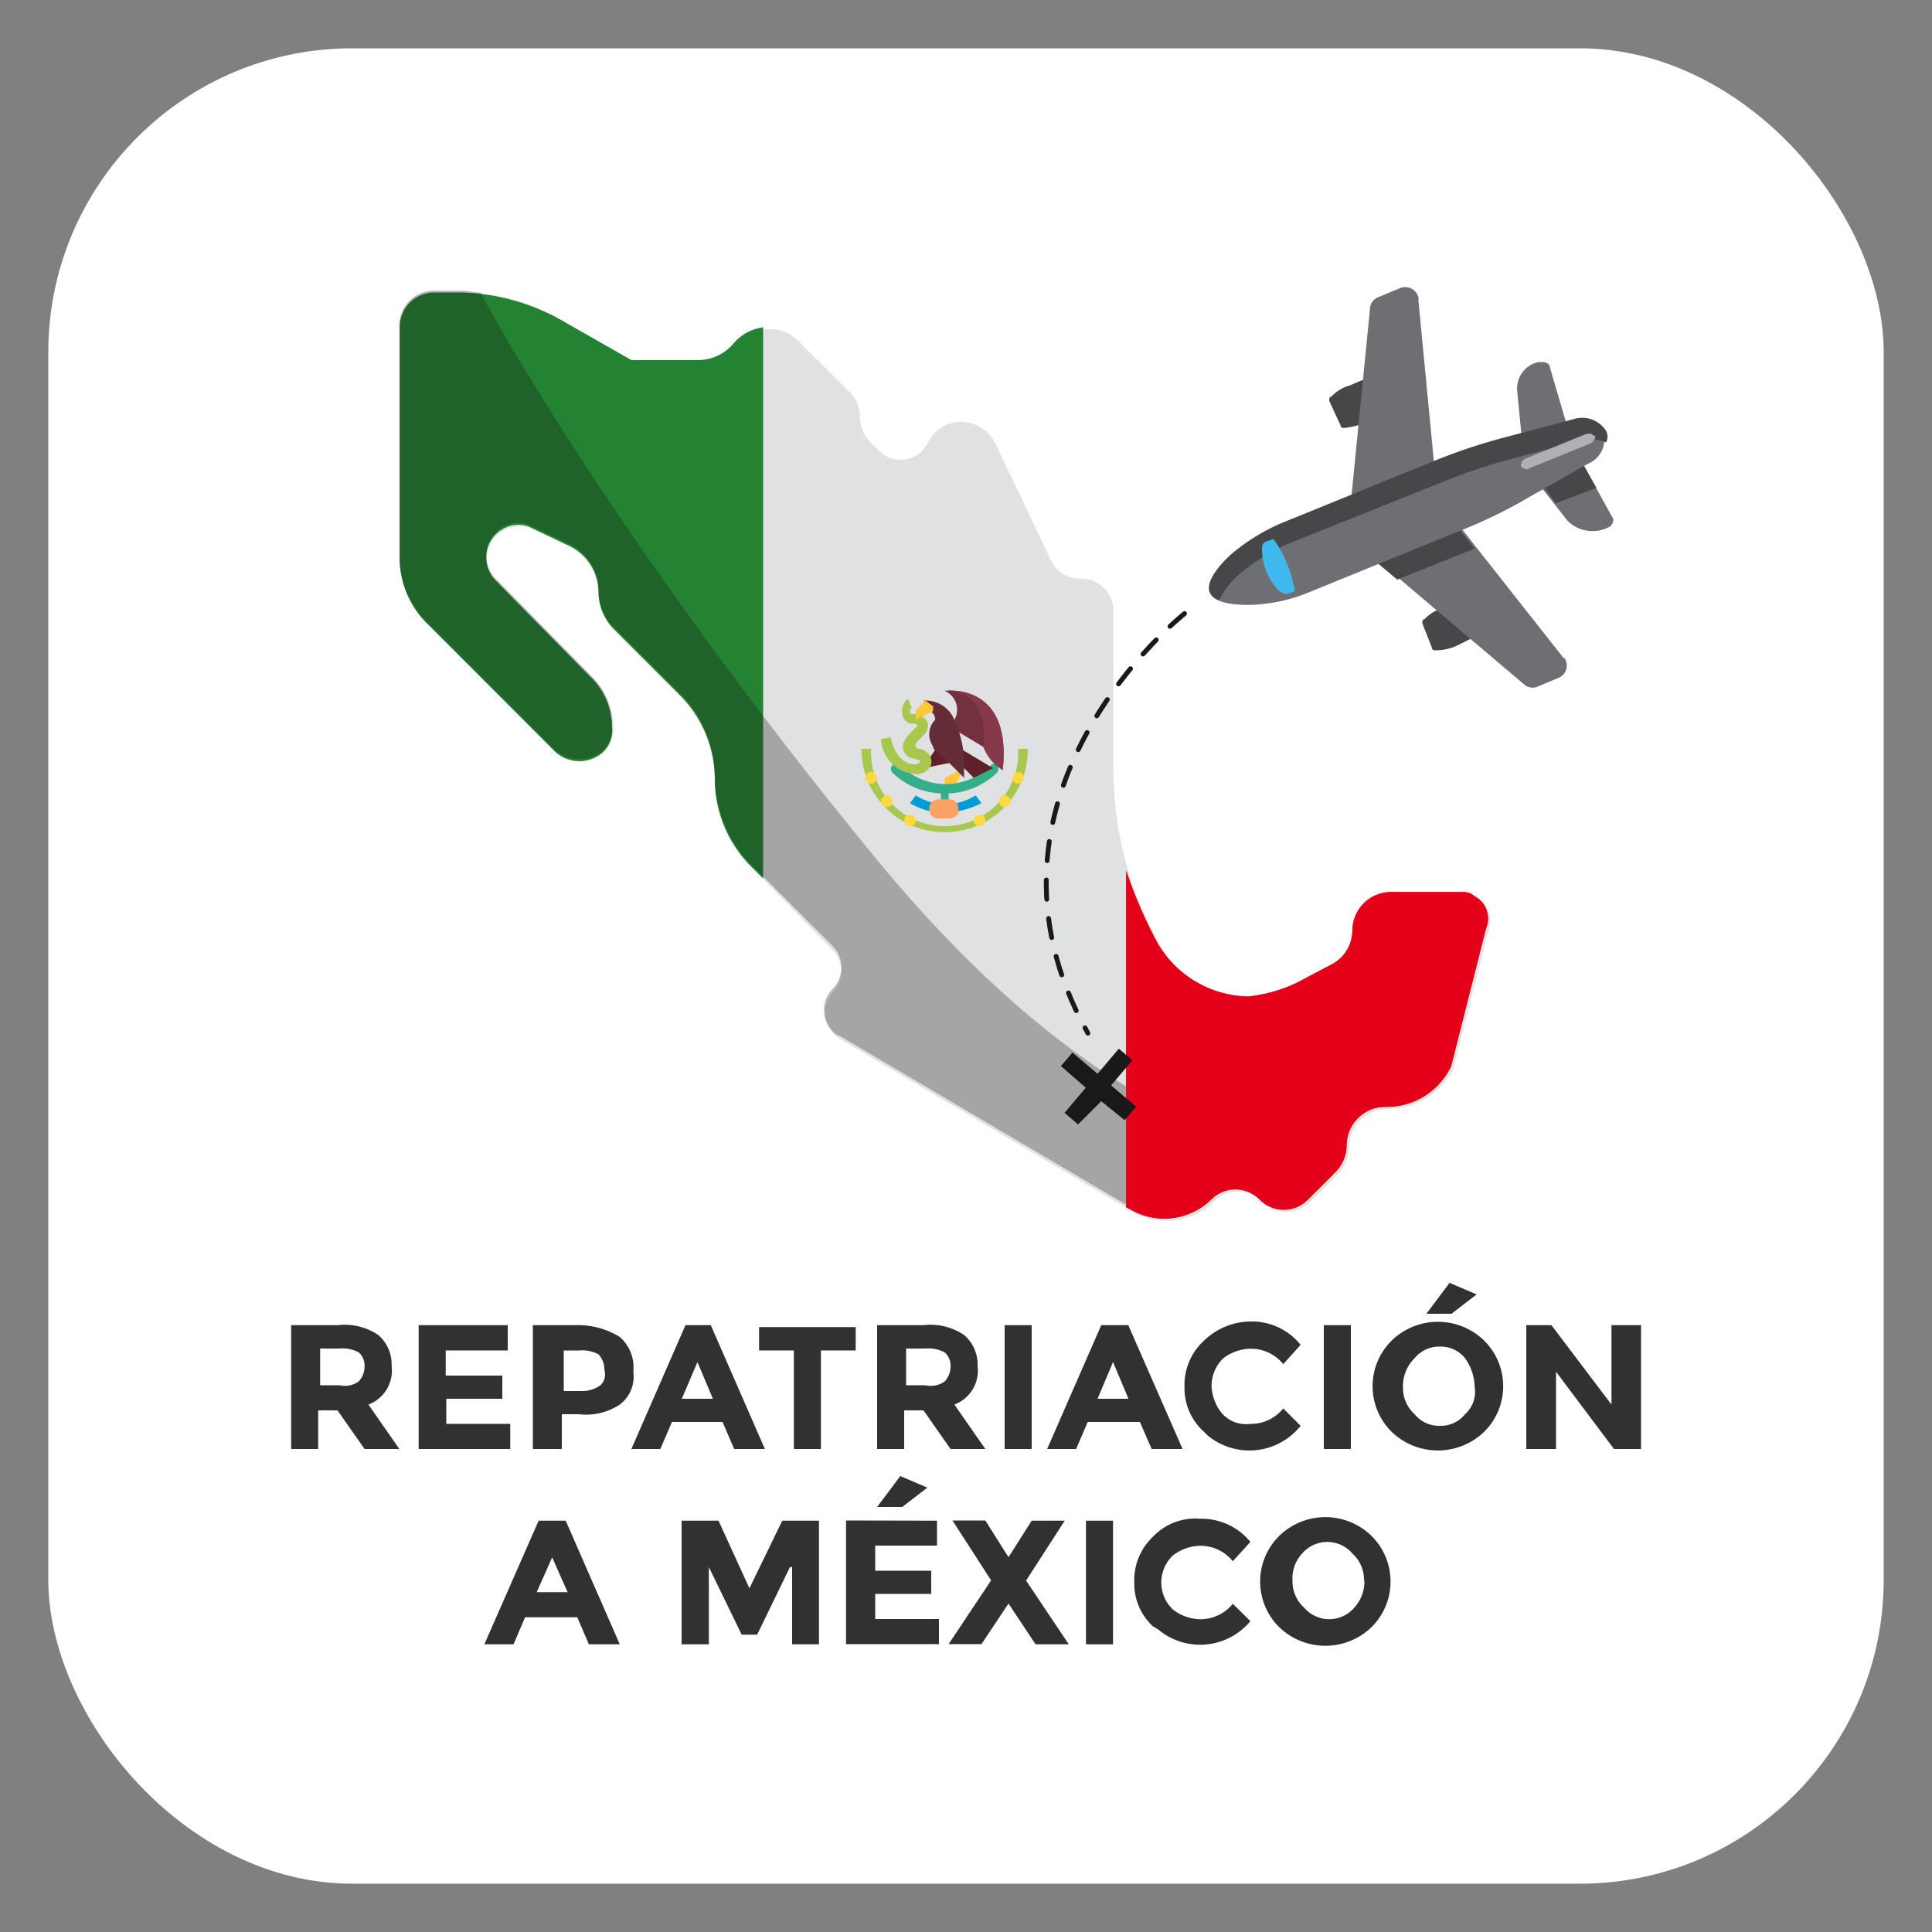 <svg id="Layer_1" data-name="Layer 1" xmlns="http://www.w3.org/2000/svg" xmlns:xlink="http://www.w3.org/1999/xlink" viewBox="0 0 100 100"><rect x="0" y="0" width="100" height="100" fill="#808080" stroke="none"/><defs><style>.cls-1{fill:#fff;}.cls-2{fill:#313133;}.cls-3{fill:#e0e1e3;}.cls-4{fill:#248332;}.cls-23,.cls-5{fill:#1a1818;}.cls-5{isolation:isolate;opacity:0.3;}.cls-6{fill:url(#linear-gradient);}.cls-7{fill:#e50019;}.cls-8{fill:#ffc739;}.cls-9{fill:#35ae8a;}.cls-10{fill:#009cd5;}.cls-11{fill:#5f202a;}.cls-12{fill:#a7c84d;}.cls-13{fill:#73303f;}.cls-14{fill:#642c36;}.cls-15{fill:#ffd942;}.cls-16{fill:#fca263;}.cls-17{fill:#883949;}.cls-18{fill:none;stroke:#1a1818;stroke-linecap:round;stroke-linejoin:round;stroke-width:0.25px;stroke-dasharray:1 1;}.cls-19{fill:#6d6f72;}.cls-20{fill:#464749;}.cls-21{fill:#3eb8ed;}.cls-22{fill:#aeb0b3;}</style><linearGradient id="linear-gradient" x1="-446.67" y1="43.58" x2="-446.67" y2="43.92" gradientTransform="matrix(59.75, 0, 0, -57.23, 26756.48, 2750.63)" gradientUnits="userSpaceOnUse"><stop offset="0" stop-color="#ea4c5c"/><stop offset="1" stop-color="#e71a2f"/></linearGradient></defs><rect id="Rectángulo_292-2" data-name="Rectángulo 292-2" class="cls-1" x="2.5" y="2.5" width="95" height="95" rx="15.73"/><path class="cls-2" d="M20.27,70.7a1.88,1.88,0,0,1-1.2,2l1.6,2.3h-1.8l-1.4-2h-1v2h-1.4V68.59h2.41a3.1,3.1,0,0,1,2.1.51A2,2,0,0,1,20.27,70.7Zm-1.7.8a1.14,1.14,0,0,0,.3-.8.91.91,0,0,0-.3-.7,1.8,1.8,0,0,0-1-.2h-1v1.9h1A1.23,1.23,0,0,0,18.57,71.5Z"/><path class="cls-2" d="M50.6,70.7a1.88,1.88,0,0,1-1.2,2L51,75H49.2l-1.4-2h-1v2H45.4V68.59h2.4a3.1,3.1,0,0,1,2.1.51A2,2,0,0,1,50.6,70.7Zm-1.7.8a1.14,1.14,0,0,0,.3-.8.91.91,0,0,0-.3-.7,1.8,1.8,0,0,0-1-.2h-1v1.9h1A1.23,1.23,0,0,0,48.9,71.5Z"/><path class="cls-2" d="M26.28,68.59V69.9H23.07v1.3H26v1.2h-2.9v1.3h3.31V75H21.67V68.59Z"/><path class="cls-2" d="M32.08,69.2a2.09,2.09,0,0,1,.7,1.8,1.81,1.81,0,0,1-.7,1.7,3.14,3.14,0,0,1-2.1.5h-.9V75h-1.5V68.59h2.2A4.14,4.14,0,0,1,32.08,69.2Zm-1,2.5a.78.78,0,0,0,.2-.8,1.14,1.14,0,0,0-.3-.8,1.8,1.8,0,0,0-1-.2h-.8V72h1a1.61,1.61,0,0,0,.9-.3Z"/><path class="cls-2" d="M38,75l-.6-1.4H34.78l-.6,1.4h-1.5l2.8-6.41h1.31L39.59,75Zm-1.9-4.5-.81,1.9h1.61Z"/><path class="cls-2" d="M42.49,69.9V75h-1.4V69.9h-1.8V68.69h5V69.9Z"/><path class="cls-2" d="M52,68.59h1.4V75H52Z"/><path class="cls-2" d="M59.61,75,59,73.6h-2.7l-.6,1.4H54.2L57,68.59h1.4L61.21,75Zm-2-4.5-.8,1.9h1.6Z"/><path class="cls-2" d="M64.72,73.7a2.14,2.14,0,0,0,1.7-.8l.9.9a3.39,3.39,0,0,1-4.81.5l-.2-.2a3,3,0,0,1-1-2.3,3.1,3.1,0,0,1,1-2.4,3.51,3.51,0,0,1,2.41-1,3.23,3.23,0,0,1,2.6,1.21l-.9,1a2.14,2.14,0,0,0-1.7-.8,2.39,2.39,0,0,0-1.41.5,2,2,0,0,0-.6,1.4,2.39,2.39,0,0,0,.5,1.4A1.66,1.66,0,0,0,64.72,73.7Z"/><path class="cls-2" d="M68.52,68.59h1.4V75h-1.4Z"/><path class="cls-2" d="M76.83,74.1a3.45,3.45,0,0,1-4.81,0,3.32,3.32,0,0,1,0-4.7,3.43,3.43,0,0,1,4.81,0A3.32,3.32,0,0,1,76.83,74.1Zm-.5-2.3a2.69,2.69,0,0,0-.5-1.5,1.61,1.61,0,0,0-1.3-.6,1.63,1.63,0,0,0-1.31.6,2,2,0,0,0-.6,1.5,1.82,1.82,0,0,0,.6,1.4,1.63,1.63,0,0,0,1.31.6,1.61,1.61,0,0,0,1.3-.6,1.55,1.55,0,0,0,.5-1.4ZM75.13,68h-1.3l1.2-1.6,1.4.6Z"/><path class="cls-2" d="M83.54,68.59h1.4V75h-1.4l-3-4v4H79V68.59h1.3l3.11,4.11V68.59Z"/><path class="cls-2" d="M30.48,85.11l-.6-1.4h-2.7l-.6,1.4H25.07l2.81-6.4h1.4l2.8,6.4Zm-1.9-4.5-.8,1.8h1.6Z"/><path class="cls-2" d="M40.89,81.11l-1.7,3.5h-.8l-1.7-3.5v4H35.28v-6.4h1.91l1.6,3.5,1.7-3.5h1.9v6.4H41v-4Z"/><path class="cls-2" d="M48.5,78.71V80H45.3v1.3h2.9v1.2H45.3v1.3h3.3v1.3H43.79v-6.4ZM46.7,78H45.4l1.2-1.6L48,77Z"/><path class="cls-2" d="M53.4,78.71h1.71l-2,3.1,2.21,3.3H53.6L52.2,83l-1.4,2.1H49.1l2.2-3.3-2-3.1H51l1.2,1.9Z"/><path class="cls-2" d="M56.21,78.71h1.4v6.4h-1.4Z"/><path class="cls-2" d="M62.11,83.81a2.14,2.14,0,0,0,1.7-.8l.91.9a3.38,3.38,0,0,1-4.81.4c-.1,0-.1-.1-.2-.1a3,3,0,0,1-1-2.3,3.1,3.1,0,0,1,1-2.4,3,3,0,0,1,2.4-.9,3.26,3.26,0,0,1,2.61,1.2l-.91,1a2.14,2.14,0,0,0-1.7-.8,2.39,2.39,0,0,0-1.4.5,1.93,1.93,0,0,0,0,2.8A2.39,2.39,0,0,0,62.11,83.81Z"/><path class="cls-2" d="M71,84.21a3.44,3.44,0,0,1-4.8,0,3.32,3.32,0,0,1,0-4.7,3.42,3.42,0,0,1,4.8,0A3.32,3.32,0,0,1,71,84.21Zm-.4-2.4a1.82,1.82,0,0,0-.6-1.4,1.71,1.71,0,0,0-2.6,0,1.87,1.87,0,0,0-.5,1.4,1.82,1.82,0,0,0,.6,1.4,1.71,1.71,0,0,0,2.6,0A2,2,0,0,0,70.62,81.81Z"/><g id="Grupo_1515" data-name="Grupo 1515"><g id="Grupo_1514" data-name="Grupo 1514"><path id="Trazado_1110" data-name="Trazado 1110" class="cls-3" d="M22.47,15.14h1.4A10.33,10.33,0,0,1,29,16.54l3.7,2.1h3.51a2.5,2.5,0,0,0,1.8-.8,2.34,2.34,0,0,1,1.8-.8h0a2,2,0,0,1,1.6.7l2.5,2.5a1.76,1.76,0,0,1,.6,1.31,1.9,1.9,0,0,0,.5,1.3l.51.5a1.57,1.57,0,0,0,2.2,0h0c.1-.1.2-.3.3-.4a1.89,1.89,0,0,1,2.6-.9,2,2,0,0,1,.9.9l2.9,6.1a1.66,1.66,0,0,0,1.51.9,1.67,1.67,0,0,1,1.7,1.61h0v8.1A18.59,18.59,0,0,0,60,48.87h0A5.28,5.28,0,0,0,67.22,51l1.9-1a2.09,2.09,0,0,0,1-1.71,2,2,0,0,1,2-2h3.71a1.32,1.32,0,0,1,1.3,1.3,1.27,1.27,0,0,1-.1.6l-1.8,7.11a3.79,3.79,0,0,1-3.41,2.1,2,2,0,0,0-2,2h0a2,2,0,0,1-.6,1.4l-1.4,1.4a1.75,1.75,0,0,1-2.5,0h0a1.76,1.76,0,0,0-2.51,0h0a3.46,3.46,0,0,1-4.2.5L43.49,53.78a1.61,1.61,0,0,1-.6-2.1h0c.1-.1.1-.2.2-.3a1.58,1.58,0,0,0,0-2.21h0l-4.3-4.4a6.2,6.2,0,0,1-1.8-4.4A6.25,6.25,0,0,0,35.18,36l-3.4-3.4a2.74,2.74,0,0,1-.8-1.91,2.79,2.79,0,0,0-1.5-2.4l-1.9-.9a1.69,1.69,0,0,0-2.21.8h0a1.68,1.68,0,0,0,.3,1.9l5,5a3.63,3.63,0,0,1,1.1,2.6,1.69,1.69,0,0,1-1.7,1.7h0a1.66,1.66,0,0,1-1.2-.5l-6.51-6.5a5.1,5.1,0,0,1-1.5-3.61V16.94a1.53,1.53,0,0,1,1.6-1.8Z"/><path id="Trazado_1111" data-name="Trazado 1111" class="cls-4" d="M28.68,38.86a1.85,1.85,0,0,0,2.5.1,1.54,1.54,0,0,0,.5-1.3,3.63,3.63,0,0,0-1.1-2.6l-4.91-5a1.66,1.66,0,0,1-.5-1.2,1.69,1.69,0,0,1,1.71-1.7h0a1.45,1.45,0,0,1,.7.2l1.9.9a2.67,2.67,0,0,1,1.5,2.4,2.74,2.74,0,0,0,.8,1.91l3.4,3.4A6.18,6.18,0,0,1,37,40.37a6.47,6.47,0,0,0,1.8,4.4l.7.7V16.94a2.44,2.44,0,0,0-1.5.8,2.43,2.43,0,0,1-1.8.9H32.68L29,16.54a11.16,11.16,0,0,0-5.11-1.4h-1.4a1.79,1.79,0,0,0-1.8,1.8h0V28.75a4.78,4.78,0,0,0,1.5,3.61Z"/><path id="Trazado_1112" data-name="Trazado 1112" class="cls-5" d="M24.87,15.14c-.3,0-.6-.1-1-.1h-1.4a1.79,1.79,0,0,0-1.8,1.8h0V28.65a4.78,4.78,0,0,0,1.5,3.61l6.51,6.5a1.85,1.85,0,0,0,2.5.1,1.54,1.54,0,0,0,.5-1.3,3.63,3.63,0,0,0-1.1-2.6l-4.91-5a1.66,1.66,0,0,1-.5-1.2,1.69,1.69,0,0,1,1.71-1.7h0a1.45,1.45,0,0,1,.7.2l1.9.9a2.67,2.67,0,0,1,1.5,2.4,2.74,2.74,0,0,0,.8,1.91l3.4,3.4A6.17,6.17,0,0,1,37,40.26a6.47,6.47,0,0,0,1.8,4.41l4.3,4.3a1.58,1.58,0,0,1,0,2.21h0a1.57,1.57,0,0,0,0,2.2h0c.1.1.2.2.3.2l15.12,8.91a3.48,3.48,0,0,0,4.2-.5,1.76,1.76,0,0,1,2.51,0h0a1.75,1.75,0,0,0,2.5,0h0l1.4-1.4a2.18,2.18,0,0,0,.5-.8s-10.41,1.6-24.43-15.52S24.87,15.14,24.87,15.14Z"/><path id="Trazado_1113" data-name="Trazado 1113" class="cls-6" d="M75.83,46.17H72a2,2,0,0,0-2,2,2,2,0,0,1-1,1.71l-1.9,1a7.83,7.83,0,0,1-2.5.7,5.54,5.54,0,0,1-4.71-2.81h0a24.3,24.3,0,0,1-1.6-3.7V62.49l.2.1a3.48,3.48,0,0,0,4.2-.5,1.76,1.76,0,0,1,2.51,0,1.75,1.75,0,0,0,2.5,0h0l1.4-1.4a2,2,0,0,0,.6-1.4,2,2,0,0,1,2-2h0a3.68,3.68,0,0,0,3.41-2.1l1.8-7.11a1.32,1.32,0,0,0-.6-1.7.76.76,0,0,0-.5-.2Z"/><path id="Trazado_1114" data-name="Trazado 1114" class="cls-7" d="M75.83,46.17H72a2,2,0,0,0-2,2,2,2,0,0,1-1,1.71l-1.9,1a7.83,7.83,0,0,1-2.5.7,5.54,5.54,0,0,1-4.71-2.81h0a24.3,24.3,0,0,1-1.6-3.7V62.49l.2.1a3.48,3.48,0,0,0,4.2-.5,1.76,1.76,0,0,1,2.51,0,1.75,1.75,0,0,0,2.5,0h0l1.4-1.4a2,2,0,0,0,.6-1.4,2,2,0,0,1,2-2h0a3.68,3.68,0,0,0,3.41-2.1l1.8-7.11a1.32,1.32,0,0,0-.6-1.7.76.76,0,0,0-.5-.2Z"/><g id="Grupo_1513" data-name="Grupo 1513"><path id="Trazado_1115" data-name="Trazado 1115" class="cls-8" d="M49.9,39.76l-1,.5v.51h.5Z"/><g id="Grupo_1511" data-name="Grupo 1511"><path id="Trazado_1116" data-name="Trazado 1116" class="cls-9" d="M48.9,42.07a.22.22,0,0,1-.2-.2h0v-1a.22.22,0,0,1,.2-.2h0a.22.22,0,0,1,.2.2h0v1A.22.22,0,0,1,48.9,42.07Z"/><path id="Trazado_1117" data-name="Trazado 1117" class="cls-9" d="M48.9,41.07A3.83,3.83,0,0,1,46.2,40a.28.28,0,0,1,.4-.4,3.3,3.3,0,0,0,4.7,0,.19.19,0,0,1,.3,0h0a.3.3,0,0,1,0,.4h0A3.83,3.83,0,0,1,48.9,41.07Z"/></g><path id="Trazado_1118" data-name="Trazado 1118" class="cls-10" d="M48.9,42.07a3.45,3.45,0,0,1-1.8-.5l.3-.4a2.89,2.89,0,0,0,3.1,0l.3.4A4.49,4.49,0,0,1,48.9,42.07Z"/><path id="Trazado_1119" data-name="Trazado 1119" class="cls-11" d="M48.5,38.66l-.6.9-.1.2,1.5-.3Z"/><path id="Trazado_1120" data-name="Trazado 1120" class="cls-12" d="M47.3,40.06a1.91,1.91,0,0,1-1.7-1.8l.5-.1c.2,1,.8,1.4,1.2,1.4a.37.37,0,0,0,.3-.1c.1-.1,0-.1-.3-.2a.52.52,0,0,1-.4-.2c-.5-.5.2-1.1.5-1.4l.1-.1c-.1-.1-.1-.1-.2-.1a.56.56,0,0,1-.6-.5.83.83,0,0,1,.3-.8l.2.5c-.1,0-.1.1-.1.2s0,.1.2.1a.84.84,0,0,1,.7.4.66.66,0,0,1-.2.7c-.3.3-.5.5-.4.6s.1.1.2.1.7.2.6.8a.8.8,0,0,1-.9.5Z"/><path id="Trazado_1121" data-name="Trazado 1121" class="cls-13" d="M49.4,37.26a1.06,1.06,0,0,0-.5-1.5h0s3.5-.5,3,4.1h0a4,4,0,0,1-1-1.2l-1.5-.9v-.5Z"/><path id="Trazado_1122" data-name="Trazado 1122" class="cls-11" d="M48.9,38.26l2.5,1.5-1,.5-1.5-1.5Z"/><path id="Trazado_1123" data-name="Trazado 1123" class="cls-14" d="M47.9,36.76h0a.47.47,0,0,1,.5.5h0a1.06,1.06,0,0,0-.2,1.2l.1.2a.22.22,0,0,0,.2.2l1.4,1.4v-.7a5.42,5.42,0,0,0-.6-2.5h0a1.6,1.6,0,0,0-1.4-.8h-.1C47.9,36.26,47.9,36.76,47.9,36.76Z"/><path id="Trazado_1124" data-name="Trazado 1124" class="cls-8" d="M47.9,36.26l-.5.5v.5l.8-.4c.1,0,.1-.1.1-.2h0v-.1Z"/><path id="Trazado_1125" data-name="Trazado 1125" class="cls-12" d="M48.9,43.07a4.28,4.28,0,0,1-4.31-4.31h.5a3.81,3.81,0,1,0,7.61,0h.5A4.27,4.27,0,0,1,48.9,43.07Z"/><g id="Grupo_1512" data-name="Grupo 1512"><circle id="Elipse_113" data-name="Elipse 113" class="cls-15" cx="45.09" cy="40.26" r="0.3"/><circle id="Elipse_114" data-name="Elipse 114" class="cls-15" cx="45.9" cy="41.47" r="0.3"/><circle id="Elipse_115" data-name="Elipse 115" class="cls-15" cx="47.1" cy="42.47" r="0.3"/><circle id="Elipse_116" data-name="Elipse 116" class="cls-15" cx="52.7" cy="40.26" r="0.3"/><circle id="Elipse_117" data-name="Elipse 117" class="cls-15" cx="52" cy="41.47" r="0.3"/><circle id="Elipse_118" data-name="Elipse 118" class="cls-15" cx="50.7" cy="42.47" r="0.3"/></g><path id="Trazado_1126" data-name="Trazado 1126" class="cls-16" d="M49.1,42.37h-.5a.47.47,0,0,1-.5-.5h0a.47.47,0,0,1,.5-.5h.5a.47.47,0,0,1,.5.5h0C49.7,42.17,49.4,42.37,49.1,42.37Z"/><path id="Trazado_1127" data-name="Trazado 1127" class="cls-17" d="M50.9,38.66a2.34,2.34,0,0,0,1,1.2h0c.5-4.6-3-4.1-3-4.1C51.4,35.76,50.9,38.66,50.9,38.66Z"/></g></g></g><path id="Trazado_1128" data-name="Trazado 1128" class="cls-18" d="M61.31,31.76s-11.91,9.41-5,21.72"/><g id="Grupo_1518" data-name="Grupo 1518"><g id="Grupo_1516" data-name="Grupo 1516"><path id="Trazado_1129" data-name="Trazado 1129" class="cls-19" d="M81.73,23.65l1.71,3.1c.1.1.1.3-.1.5h0a1.84,1.84,0,0,1-2.21-.3l-1.8-2.3Z"/><path id="Trazado_1130" data-name="Trazado 1130" class="cls-19" d="M81.23,22.45l-1-3.41c0-.2-.2-.3-.4-.3h-.2a1.4,1.4,0,0,0-1.1,1.5l.3,3.11Z"/></g><path id="Trazado_1131" data-name="Trazado 1131" class="cls-20" d="M80.53,26.05l2.1-.8-.9-1.6-2.3.9Z"/><g id="Grupo_1517" data-name="Grupo 1517"><path id="Trazado_1132" data-name="Trazado 1132" class="cls-20" d="M77.73,31.26h0a.93.93,0,0,1-.4,1.2l-1.8.9a2.66,2.66,0,0,1-1.2.3c-.1,0-.2,0-.2-.1l-.51-1.3c0-.1,0-.2.1-.2a2.15,2.15,0,0,1,1-.6,14.2,14.2,0,0,1,1.9-.71A.83.83,0,0,1,77.73,31.26Z"/><path id="Trazado_1133" data-name="Trazado 1133" class="cls-20" d="M73,19.74h0a.93.93,0,0,1-.4,1.2l-1.8.91a5.27,5.27,0,0,1-1.2.3c-.1,0-.2,0-.2-.1l-.6-1.31c0-.1,0-.2.1-.2a2.07,2.07,0,0,1,1-.6,13.05,13.05,0,0,1,1.9-.7A.88.88,0,0,1,73,19.74Z"/></g><path id="Trazado_1134" data-name="Trazado 1134" class="cls-19" d="M74.93,26.45l-4.51,1.8,8.51,7.21a.66.66,0,0,0,.6.1l1.2-.5a.69.69,0,0,0,.3-.9h0a.1.1,0,0,0-.1-.1Z"/><path id="Trazado_1135" data-name="Trazado 1135" class="cls-20" d="M72.32,30l4-1.6-1.4-1.8-4.51,1.8Z"/><path id="Trazado_1136" data-name="Trazado 1136" class="cls-19" d="M74.33,25.05,69.82,27l1.1-11.11a.66.66,0,0,1,.4-.5l1.2-.5a.72.72,0,0,1,.9.5h0v.2Z"/><path id="Trazado_1137" data-name="Trazado 1137" class="cls-19" d="M66.42,27.05,74,24c1.3-.5,2.6-.9,3.9-1.3l3.4-.9a1.32,1.32,0,0,1,1.7.6h0a1.36,1.36,0,0,1-.8,1.6l-3,1.7a25.28,25.28,0,0,1-3.7,1.8l-7.61,3.1a8.57,8.57,0,0,1-3.2.71c-.91,0-1.81-.1-2-.61s.3-1.3,1-1.9A9.67,9.67,0,0,1,66.42,27.05Z"/><path id="Trazado_1138" data-name="Trazado 1138" class="cls-20" d="M62.61,30.65a.66.66,0,0,0,.5.41,4.05,4.05,0,0,1,1-1.31,10.19,10.19,0,0,1,2.81-1.7L74.53,25a29.72,29.72,0,0,1,3.9-1.3l3.4-.9a2,2,0,0,1,1.3.1.64.64,0,0,0,0-.6h0a1.47,1.47,0,0,0-1.7-.6l-3.4.9a29.72,29.72,0,0,0-3.9,1.3L66.52,27a10.19,10.19,0,0,0-2.81,1.7C63,29.35,62.41,30.15,62.61,30.65Z"/><path id="Trazado_1139" data-name="Trazado 1139" class="cls-21" d="M65.62,28l.3-.1a6.44,6.44,0,0,1,1.1,2.7l-.3.1c-.2.1-.3,0-.5-.1h0a3.1,3.1,0,0,1-.9-2.2h0C65.32,28.15,65.42,28.05,65.62,28Z"/><path id="Trazado_1140" data-name="Trazado 1140" class="cls-22" d="M82.33,22.45c.1,0,.1.1.2.1s0,.3-.2.4h0l-3.2,1.3c-.1.1-.3,0-.4-.1a.4.4,0,0,1,.2-.4l3.2-1.3Z"/></g><g id="Grupo_1519" data-name="Grupo 1519"><path id="Trazado_1141" data-name="Trazado 1141" class="cls-23" d="M54.91,55.18l.6-.7,1.3,1.1,1.1-1.3.7.6-1.1,1.3,1.3,1.1-.6.7L57,57l-1.2,1.2-.7-.6,1.1-1.3Z"/></g></svg>